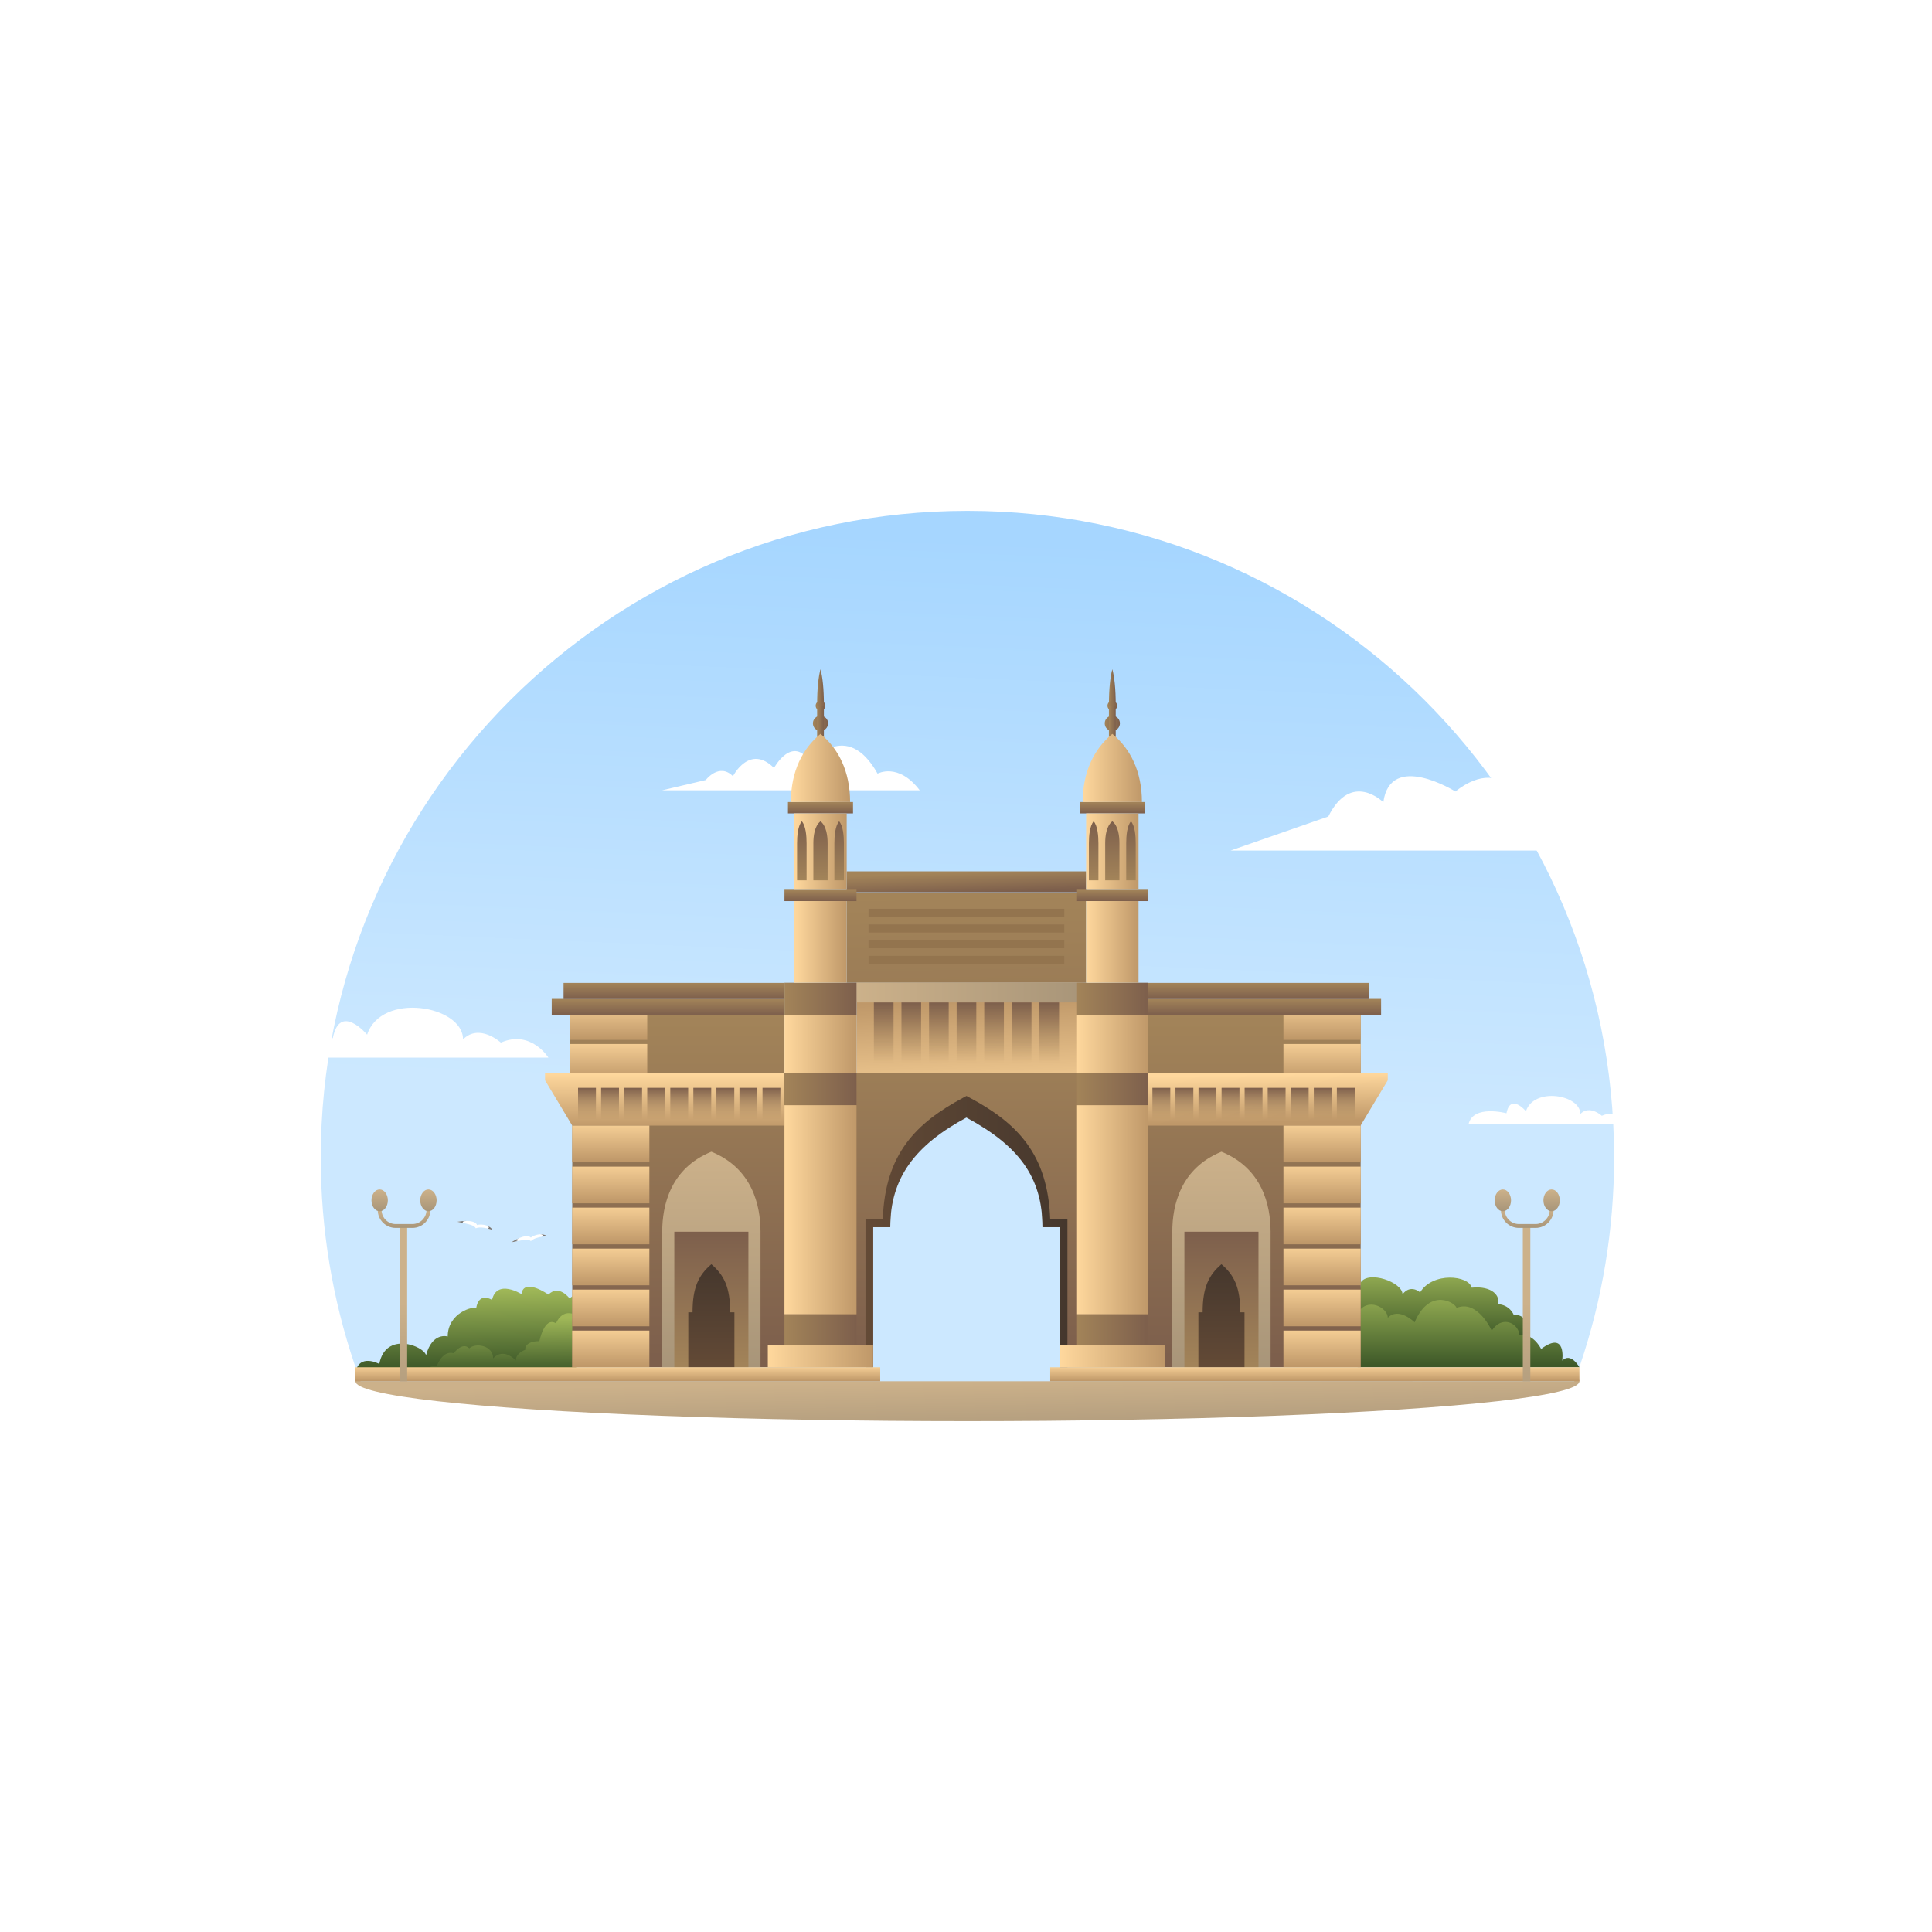 <?xml version="1.0" encoding="utf-8"?>
<!-- Generator: Adobe Illustrator 27.5.0, SVG Export Plug-In . SVG Version: 6.00 Build 0)  -->
<svg version="1.1" xmlns="http://www.w3.org/2000/svg" xmlns:xlink="http://www.w3.org/1999/xlink" x="0px" y="0px"
	 viewBox="0 0 500 500" style="enable-background:new 0 0 500 500;" xml:space="preserve">
<g id="BACKGROUND">
	<rect style="fill:#FFFFFF;" width="500" height="500"/>
</g>
<g id="OBJECTS">
	<g>
		<linearGradient id="SVGID_1_" gradientUnits="userSpaceOnUse" x1="250.37" y1="357.42" x2="250.631" y2="374.246">
			<stop  offset="0" style="stop-color:#CCB18A"/>
			<stop  offset="1" style="stop-color:#A89579"/>
		</linearGradient>
		<ellipse style="fill:url(#SVGID_1_);" cx="250.371" cy="357.474" rx="158.381" ry="10.314"/>
		<g>
			
				<linearGradient id="SVGID_00000128479387386864121590000010060410136778132360_" gradientUnits="userSpaceOnUse" x1="251.035" y1="284.358" x2="257.358" y2="139.434">
				<stop  offset="0" style="stop-color:#CCE8FF"/>
				<stop  offset="1" style="stop-color:#A6D6FF"/>
			</linearGradient>
			<path style="fill:url(#SVGID_00000128479387386864121590000010060410136778132360_);" d="M417.728,299.57
				c0,18.766-3.089,36.806-8.781,53.642c-0.486,1.431-0.984,2.849-1.509,4.261H93.303c-0.524-1.412-1.023-2.83-1.509-4.261
				c-5.692-16.836-8.781-34.877-8.781-53.642c0-92.43,74.927-167.358,167.358-167.358S417.728,207.14,417.728,299.57z"/>
			<g>
				<path style="fill:#FFFFFF;" d="M171.337,204.532h66.689c-5.548-7.3-10.911-4.314-10.911-4.314
					c-8.077-14.435-17.368-2.85-17.368-2.85c-4.646-7.437-9.435,1.383-9.435,1.383c-6.329-6.329-10.624,2.131-10.624,2.131
					c-3.575-3.575-7.046,0.995-7.046,0.995L171.337,204.532z"/>
				<path style="fill:#FFFFFF;" d="M68.82,273.7c2.05-9.109,17.308-5.01,17.308-5.01c1.822-9.337,8.882-0.92,8.882-0.92
					c3.644-11.15,24.823-7.582,24.823,1.224c4.251-4.251,9.792,0.835,9.792,0.835c7.743-3.416,12.298,3.871,12.298,3.871H68.82z"/>
				<path style="fill:#FFFFFF;" d="M380.056,290.952c1.163-5.167,9.818-2.842,9.818-2.842c1.033-5.296,5.038-0.522,5.038-0.522
					c2.067-6.325,14.08-4.301,14.08,0.694c2.411-2.411,5.555,0.474,5.555,0.474c4.392-1.938,6.975,2.196,6.975,2.196H380.056z"/>
				<path style="fill:#FFFFFF;" d="M318.458,220.124l25.308-8.81c5.978-11.956,14.237-3.698,14.237-3.698
					c1.81-13.293,18.646-2.779,18.646-2.779c13.369-10.514,19.347,5.67,19.347,5.67c8.495-20.274,28.167,9.617,28.167,9.617H318.458
					z"/>
			</g>
		</g>
		<g>
			<g>
				
					<linearGradient id="SVGID_00000164475900039637944630000001445438300001981868_" gradientUnits="userSpaceOnUse" x1="373.123" y1="327.189" x2="373.123" y2="346.548">
					<stop  offset="0" style="stop-color:#A0B858"/>
					<stop  offset="1" style="stop-color:#3E5929"/>
				</linearGradient>
				<path style="fill:url(#SVGID_00000164475900039637944630000001445438300001981868_);" d="M352.143,331.925
					c1.973-3.228,10.826-0.098,10.826,3.033c2.152-2.739,4.549-0.489,4.549-0.489c3.277-5.38,12.619-4.402,13.353-1.223
					c5.478-0.538,7.484,2.299,6.75,4.255c3.13,0.196,4.109,2.739,4.109,2.739c5.234,0,3.424,6.848,3.424,6.848h-44.364
					L352.143,331.925z"/>
				
					<linearGradient id="SVGID_00000073692094796984363580000005945416115502757277_" gradientUnits="userSpaceOnUse" x1="380.056" y1="332.849" x2="380.056" y2="353.284">
					<stop  offset="0" style="stop-color:#A0B858"/>
					<stop  offset="1" style="stop-color:#3E5929"/>
				</linearGradient>
				<path style="fill:url(#SVGID_00000073692094796984363580000005945416115502757277_);" d="M351.36,339.865
					c2.536-4.363,7.793-1.435,7.793,1.174c2.886-2.886,6.946,1.174,6.946,1.174c4.044-9.391,10.826-4.824,10.826-3.716
					c5.478-2.284,9.13,5.861,9.13,5.861c3-4.362,7.174-1.493,7.174,1.246c3.522-0.783,5.609,3.502,5.609,3.502
					c6.652-4.936,5.462,3.02,5.462,3.02c2.274-2.275,4.451,1.728,4.451,1.728H351.36V339.865z"/>
			</g>
			<g>
				
					<linearGradient id="SVGID_00000067208329162938676840000014335414086370796472_" gradientUnits="userSpaceOnUse" x1="190.464" y1="333.783" x2="190.183" y2="353.797" gradientTransform="matrix(-1 0 0 1 312.261 0)">
					<stop  offset="0" style="stop-color:#A0B858"/>
					<stop  offset="1" style="stop-color:#3E5929"/>
				</linearGradient>
				<path style="fill:url(#SVGID_00000067208329162938676840000014335414086370796472_);" d="M148.916,355.241H91.99
					c0.935-5.118,6.172-2.25,6.172-2.25c1.621-8.604,11.597-4.614,12.096-2.245c1.621-6.11,5.611-4.863,5.611-4.863
					c0-6.11,6.653-7.973,7.357-7.269c0.704-4.453,4.115-2.194,4.115-2.194c1.247-5.5,7.606-1.51,7.606-1.51
					c0.623-4.364,6.983,0.125,6.983,0.125c2.743-2.743,5.487,1.017,5.487,1.017c1.499-1.498,4.499-1.498,4.499-1.498
					L148.916,355.241z"/>
				
					<linearGradient id="SVGID_00000172422356428156278670000011937684058162811819_" gradientUnits="userSpaceOnUse" x1="182.39" y1="341.332" x2="182.203" y2="355.173" gradientTransform="matrix(-1 0 0 1 312.261 0)">
					<stop  offset="0" style="stop-color:#A0B858"/>
					<stop  offset="1" style="stop-color:#3E5929"/>
				</linearGradient>
				<path style="fill:url(#SVGID_00000172422356428156278670000011937684058162811819_);" d="M148.916,355.241l0.59-14.657
					c-4.021-2.432-5.611,1.901-5.611,1.901c-2.993-1.901-4.302,4.614-4.302,4.614c-4.021,0-3.647,2.227-3.647,2.227
					c-2.712,1.078-2.432,2.776-2.432,2.776c-3.561-3.561-5.892-0.535-5.892-0.535c0-3.501-4.703-4.074-6.172-2.605
					c-1.804-1.804-4.021,1.255-4.021,1.255c-2.993-0.842-4.396,3.367-4.396,3.367c-2.057-0.655-2.619,1.657-2.619,1.657H148.916z"/>
			</g>
			<g>
				<g>
					
						<linearGradient id="SVGID_00000067233002347498246650000007205461032838058382_" gradientUnits="userSpaceOnUse" x1="324.667" y1="262.126" x2="324.667" y2="351.365">
						<stop  offset="0" style="stop-color:#A38459"/>
						<stop  offset="1" style="stop-color:#7D5F4C"/>
					</linearGradient>
					<polygon style="fill:url(#SVGID_00000067233002347498246650000007205461032838058382_);" points="297.192,277.684 
						352.143,277.684 352.143,262.681 297.192,262.681 					"/>
					
						<linearGradient id="SVGID_00000071533953253544852160000007142677654763061934_" gradientUnits="userSpaceOnUse" x1="162.56" y1="268.243" x2="162.56" y2="279.369" gradientTransform="matrix(-1 0 0 1 504.708 0)">
						<stop  offset="0" style="stop-color:#FFD89D"/>
						<stop  offset="1" style="stop-color:#BF9869"/>
					</linearGradient>
					<polygon style="fill:url(#SVGID_00000071533953253544852160000007142677654763061934_);" points="352.143,270.183 
						332.154,270.183 332.154,279.679 352.143,279.679 					"/>
					
						<linearGradient id="SVGID_00000021832789801169439270000014696057014671927486_" gradientUnits="userSpaceOnUse" x1="162.56" y1="257.678" x2="162.56" y2="268.804" gradientTransform="matrix(-1 0 0 1 504.708 0)">
						<stop  offset="0" style="stop-color:#FFD89D"/>
						<stop  offset="1" style="stop-color:#BF9869"/>
					</linearGradient>
					<polygon style="fill:url(#SVGID_00000021832789801169439270000014696057014671927486_);" points="352.143,259.617 
						332.154,259.617 332.154,269.114 352.143,269.114 					"/>
					
						<linearGradient id="SVGID_00000114775867761578736410000006281660110762231205_" gradientUnits="userSpaceOnUse" x1="327.309" y1="258.509" x2="327.309" y2="262.681">
						<stop  offset="0" style="stop-color:#A38459"/>
						<stop  offset="1" style="stop-color:#7D5F4C"/>
					</linearGradient>
					<polygon style="fill:url(#SVGID_00000114775867761578736410000006281660110762231205_);" points="297.192,262.681 
						357.425,262.681 357.425,258.509 297.192,258.509 					"/>
					
						<linearGradient id="SVGID_00000041983006065156531280000001702091839267582373_" gradientUnits="userSpaceOnUse" x1="325.776" y1="254.376" x2="325.776" y2="258.549">
						<stop  offset="0" style="stop-color:#A38459"/>
						<stop  offset="1" style="stop-color:#7D5F4C"/>
					</linearGradient>
					<polygon style="fill:url(#SVGID_00000041983006065156531280000001702091839267582373_);" points="297.192,258.549 
						354.36,258.549 354.36,254.376 297.192,254.376 					"/>
				</g>
				<g>
					
						<linearGradient id="SVGID_00000015346888755966668300000014274379554045752727_" gradientUnits="userSpaceOnUse" x1="175.267" y1="262.126" x2="175.267" y2="351.365">
						<stop  offset="0" style="stop-color:#A38459"/>
						<stop  offset="1" style="stop-color:#7D5F4C"/>
					</linearGradient>
					
						<rect x="147.514" y="262.681" style="fill:url(#SVGID_00000015346888755966668300000014274379554045752727_);" width="55.505" height="15.003"/>
					
						<linearGradient id="SVGID_00000017479956573895216750000008469633733846284428_" gradientUnits="userSpaceOnUse" x1="347.199" y1="268.243" x2="347.199" y2="279.369" gradientTransform="matrix(-1 0 0 1 504.708 0)">
						<stop  offset="0" style="stop-color:#FFD89D"/>
						<stop  offset="1" style="stop-color:#BF9869"/>
					</linearGradient>
					<polygon style="fill:url(#SVGID_00000017479956573895216750000008469633733846284428_);" points="167.503,270.183 
						147.514,270.183 147.514,279.679 167.503,279.679 					"/>
					
						<linearGradient id="SVGID_00000135649958824840201000000006938854292301796519_" gradientUnits="userSpaceOnUse" x1="347.199" y1="257.678" x2="347.199" y2="268.804" gradientTransform="matrix(-1 0 0 1 504.708 0)">
						<stop  offset="0" style="stop-color:#FFD89D"/>
						<stop  offset="1" style="stop-color:#BF9869"/>
					</linearGradient>
					<polygon style="fill:url(#SVGID_00000135649958824840201000000006938854292301796519_);" points="167.503,259.617 
						147.514,259.617 147.514,269.114 167.503,269.114 					"/>
					
						<linearGradient id="SVGID_00000099642292317956247380000001562324009796854156_" gradientUnits="userSpaceOnUse" x1="331.806" y1="258.509" x2="331.806" y2="262.681" gradientTransform="matrix(-1 0 0 1 504.708 0)">
						<stop  offset="0" style="stop-color:#A38459"/>
						<stop  offset="1" style="stop-color:#7D5F4C"/>
					</linearGradient>
					
						<rect x="142.785" y="258.509" style="fill:url(#SVGID_00000099642292317956247380000001562324009796854156_);" width="60.233" height="4.173"/>
					
						<linearGradient id="SVGID_00000080915453326262739480000001395539738263022514_" gradientUnits="userSpaceOnUse" x1="330.273" y1="254.376" x2="330.273" y2="258.549" gradientTransform="matrix(-1 0 0 1 504.708 0)">
						<stop  offset="0" style="stop-color:#A38459"/>
						<stop  offset="1" style="stop-color:#7D5F4C"/>
					</linearGradient>
					
						<rect x="145.851" y="254.376" style="fill:url(#SVGID_00000080915453326262739480000001395539738263022514_);" width="57.168" height="4.173"/>
				</g>
				
					<linearGradient id="SVGID_00000096043319484756443280000010144435252454351514_" gradientUnits="userSpaceOnUse" x1="250.121" y1="262.122" x2="250.121" y2="351.36">
					<stop  offset="0" style="stop-color:#A38459"/>
					<stop  offset="1" style="stop-color:#7D5F4C"/>
				</linearGradient>
				<path style="fill:url(#SVGID_00000096043319484756443280000010144435252454351514_);" d="M352.141,277.68v76.17h-77.91v-36.26
					h-4.44c0-16.43-6.39-24.52-19.69-31.7c-13.31,7.18-19.7,15.27-19.7,31.7h-4.43v36.26h-77.87v-76.17H352.141z"/>
				
					<linearGradient id="SVGID_00000079450926778217511050000017713321601615496589_" gradientUnits="userSpaceOnUse" x1="223.992" y1="318.74" x2="276.252" y2="318.74">
					<stop  offset="0" style="stop-color:#634A36"/>
					<stop  offset="1" style="stop-color:#45372D"/>
				</linearGradient>
				<path style="fill:url(#SVGID_00000079450926778217511050000017713321601615496589_);" d="M276.251,315.59v38.26h-2.02v-36.26
					h-4.44c0-13.154-6.39-21.186-19.69-28.366c-13.31,7.18-19.7,15.652-19.7,28.366h-4.43v36.26h-1.98v-38.26h4.47
					c0.58-17.08,8.72-24.99,20.71-31.45l0.95-0.51l0.95,0.51c12,6.46,20.13,14.37,20.72,31.45H276.251z"/>
				<g>
					
						<linearGradient id="SVGID_00000108277731448169178760000017473146025608016523_" gradientUnits="userSpaceOnUse" x1="184.101" y1="298.062" x2="184.101" y2="353.854">
						<stop  offset="0" style="stop-color:#CCB18A"/>
						<stop  offset="1" style="stop-color:#A89579"/>
					</linearGradient>
					<path style="fill:url(#SVGID_00000108277731448169178760000017473146025608016523_);" d="M184.101,298.062
						c-10.565,4.304-12.717,13.823-12.717,20.705c0,6.882,0,35.087,0,35.087h12.717h12.717c0,0,0-28.205,0-35.087
						C196.818,311.885,194.666,302.366,184.101,298.062z"/>
					
						<linearGradient id="SVGID_00000023240223825147292610000002268008126504365481_" gradientUnits="userSpaceOnUse" x1="184.101" y1="353.854" x2="184.101" y2="318.767">
						<stop  offset="0" style="stop-color:#A38459"/>
						<stop  offset="1" style="stop-color:#7D5F4C"/>
					</linearGradient>
					
						<rect x="174.514" y="318.767" style="fill:url(#SVGID_00000023240223825147292610000002268008126504365481_);" width="19.174" height="35.087"/>
					
						<linearGradient id="SVGID_00000120521908751184198710000014033133659768233911_" gradientUnits="userSpaceOnUse" x1="184.101" y1="353.854" x2="184.101" y2="327.18">
						<stop  offset="0" style="stop-color:#634A36"/>
						<stop  offset="1" style="stop-color:#45372D"/>
					</linearGradient>
					<path style="fill:url(#SVGID_00000120521908751184198710000014033133659768233911_);" d="M188.972,339.621
						c0-6.451-1.58-9.625-4.871-12.441c-3.29,2.816-4.871,5.99-4.871,12.441h-1.097v14.233h5.967h5.967v-14.233H188.972z"/>
				</g>
				
					<linearGradient id="SVGID_00000159449574525923885070000018394069155125939391_" gradientUnits="userSpaceOnUse" x1="249.92" y1="231.286" x2="251.747" y2="343.244">
					<stop  offset="0" style="stop-color:#A38459"/>
					<stop  offset="1" style="stop-color:#7D5F4C"/>
				</linearGradient>
				
					<rect x="219.123" y="230.988" style="fill:url(#SVGID_00000159449574525923885070000018394069155125939391_);" width="61.965" height="23.348"/>
				
					<linearGradient id="SVGID_00000067922768030120187260000002238249655126247350_" gradientUnits="userSpaceOnUse" x1="250.014" y1="225.705" x2="250.21" y2="231.085">
					<stop  offset="0" style="stop-color:#A38459"/>
					<stop  offset="1" style="stop-color:#7D5F4C"/>
				</linearGradient>
				
					<rect x="219.123" y="225.508" style="fill:url(#SVGID_00000067922768030120187260000002238249655126247350_);" width="61.965" height="5.413"/>
				
					<linearGradient id="SVGID_00000104667086746713238450000001145714306982236557_" gradientUnits="userSpaceOnUse" x1="172.038" y1="277.778" x2="172.038" y2="291.865">
					<stop  offset="0" style="stop-color:#FFD89D"/>
					<stop  offset="1" style="stop-color:#BF9869"/>
				</linearGradient>
				<polygon style="fill:url(#SVGID_00000104667086746713238450000001145714306982236557_);" points="148.105,291.312 
					141.058,279.573 141.058,277.684 203.019,277.684 203.019,291.312 				"/>
				<g>
					
						<linearGradient id="SVGID_00000034064976624247219940000017318284810817711794_" gradientUnits="userSpaceOnUse" x1="199.655" y1="289.877" x2="199.655" y2="281.529">
						<stop  offset="0" style="stop-color:#A38459;stop-opacity:0"/>
						<stop  offset="1" style="stop-color:#7D5F4C"/>
					</linearGradient>
					
						<rect x="197.34" y="281.529" style="fill:url(#SVGID_00000034064976624247219940000017318284810817711794_);" width="4.63" height="8.348"/>
					
						<linearGradient id="SVGID_00000051346597459840373510000009471116665358237845_" gradientUnits="userSpaceOnUse" x1="193.688" y1="289.877" x2="193.688" y2="281.529">
						<stop  offset="0" style="stop-color:#A38459;stop-opacity:0"/>
						<stop  offset="1" style="stop-color:#7D5F4C"/>
					</linearGradient>
					
						<rect x="191.373" y="281.529" style="fill:url(#SVGID_00000051346597459840373510000009471116665358237845_);" width="4.63" height="8.348"/>
					
						<linearGradient id="SVGID_00000155858360713105044950000011960650543276704926_" gradientUnits="userSpaceOnUse" x1="187.721" y1="289.877" x2="187.721" y2="281.529">
						<stop  offset="0" style="stop-color:#A38459;stop-opacity:0"/>
						<stop  offset="1" style="stop-color:#7D5F4C"/>
					</linearGradient>
					
						<rect x="185.405" y="281.529" style="fill:url(#SVGID_00000155858360713105044950000011960650543276704926_);" width="4.63" height="8.348"/>
					
						<linearGradient id="SVGID_00000016762277035950531770000004785935256835019143_" gradientUnits="userSpaceOnUse" x1="181.753" y1="289.877" x2="181.753" y2="281.529">
						<stop  offset="0" style="stop-color:#A38459;stop-opacity:0"/>
						<stop  offset="1" style="stop-color:#7D5F4C"/>
					</linearGradient>
					
						<rect x="179.438" y="281.529" style="fill:url(#SVGID_00000016762277035950531770000004785935256835019143_);" width="4.63" height="8.348"/>
					
						<linearGradient id="SVGID_00000083785643354245991220000014550803234338619556_" gradientUnits="userSpaceOnUse" x1="175.786" y1="289.877" x2="175.786" y2="281.529">
						<stop  offset="0" style="stop-color:#A38459;stop-opacity:0"/>
						<stop  offset="1" style="stop-color:#7D5F4C"/>
					</linearGradient>
					
						<rect x="173.471" y="281.529" style="fill:url(#SVGID_00000083785643354245991220000014550803234338619556_);" width="4.63" height="8.348"/>
					
						<linearGradient id="SVGID_00000178183206255120430840000006705784141798879367_" gradientUnits="userSpaceOnUse" x1="169.818" y1="289.877" x2="169.818" y2="281.529">
						<stop  offset="0" style="stop-color:#A38459;stop-opacity:0"/>
						<stop  offset="1" style="stop-color:#7D5F4C"/>
					</linearGradient>
					
						<rect x="167.503" y="281.529" style="fill:url(#SVGID_00000178183206255120430840000006705784141798879367_);" width="4.63" height="8.348"/>
					
						<linearGradient id="SVGID_00000053530566266422463610000001831578361449349506_" gradientUnits="userSpaceOnUse" x1="163.851" y1="289.877" x2="163.851" y2="281.529">
						<stop  offset="0" style="stop-color:#A38459;stop-opacity:0"/>
						<stop  offset="1" style="stop-color:#7D5F4C"/>
					</linearGradient>
					
						<rect x="161.536" y="281.529" style="fill:url(#SVGID_00000053530566266422463610000001831578361449349506_);" width="4.63" height="8.348"/>
					
						<linearGradient id="SVGID_00000083091188364260070130000000591514025188240528_" gradientUnits="userSpaceOnUse" x1="157.884" y1="289.877" x2="157.884" y2="281.529">
						<stop  offset="0" style="stop-color:#A38459;stop-opacity:0"/>
						<stop  offset="1" style="stop-color:#7D5F4C"/>
					</linearGradient>
					
						<rect x="155.568" y="281.529" style="fill:url(#SVGID_00000083091188364260070130000000591514025188240528_);" width="4.63" height="8.348"/>
					
						<linearGradient id="SVGID_00000145772382530098822950000002760061606696360838_" gradientUnits="userSpaceOnUse" x1="151.916" y1="289.877" x2="151.916" y2="281.529">
						<stop  offset="0" style="stop-color:#A38459;stop-opacity:0"/>
						<stop  offset="1" style="stop-color:#7D5F4C"/>
					</linearGradient>
					
						<rect x="149.601" y="281.529" style="fill:url(#SVGID_00000145772382530098822950000002760061606696360838_);" width="4.63" height="8.348"/>
				</g>
				
					<linearGradient id="SVGID_00000083771692388101629530000005505048211463291837_" gradientUnits="userSpaceOnUse" x1="251.966" y1="287.881" x2="250.792" y2="258.924">
					<stop  offset="0" style="stop-color:#FFD89D"/>
					<stop  offset="1" style="stop-color:#BF9869"/>
				</linearGradient>
				
					<rect x="221.666" y="254.336" style="fill:url(#SVGID_00000083771692388101629530000005505048211463291837_);" width="58.826" height="23.348"/>
				<g>
					
						<linearGradient id="SVGID_00000085231477836597022020000002573618640580061587_" gradientUnits="userSpaceOnUse" x1="228.7" y1="275.073" x2="228.7" y2="259.421">
						<stop  offset="0" style="stop-color:#A38459;stop-opacity:0"/>
						<stop  offset="1" style="stop-color:#7D5F4C"/>
					</linearGradient>
					
						<rect x="226.157" y="259.421" style="fill:url(#SVGID_00000085231477836597022020000002573618640580061587_);" width="5.087" height="15.652"/>
					
						<linearGradient id="SVGID_00000172441697999703226230000000132757106807133350_" gradientUnits="userSpaceOnUse" x1="235.841" y1="275.073" x2="235.841" y2="259.421">
						<stop  offset="0" style="stop-color:#A38459;stop-opacity:0"/>
						<stop  offset="1" style="stop-color:#7D5F4C"/>
					</linearGradient>
					
						<rect x="233.298" y="259.421" style="fill:url(#SVGID_00000172441697999703226230000000132757106807133350_);" width="5.087" height="15.652"/>
					
						<linearGradient id="SVGID_00000106115469566778201640000015206174242858264964_" gradientUnits="userSpaceOnUse" x1="242.983" y1="275.073" x2="242.983" y2="259.421">
						<stop  offset="0" style="stop-color:#A38459;stop-opacity:0"/>
						<stop  offset="1" style="stop-color:#7D5F4C"/>
					</linearGradient>
					
						<rect x="240.439" y="259.421" style="fill:url(#SVGID_00000106115469566778201640000015206174242858264964_);" width="5.087" height="15.652"/>
					
						<linearGradient id="SVGID_00000101824894758716614370000010648363789825773241_" gradientUnits="userSpaceOnUse" x1="250.124" y1="275.073" x2="250.124" y2="259.421">
						<stop  offset="0" style="stop-color:#A38459;stop-opacity:0"/>
						<stop  offset="1" style="stop-color:#7D5F4C"/>
					</linearGradient>
					
						<rect x="247.581" y="259.421" style="fill:url(#SVGID_00000101824894758716614370000010648363789825773241_);" width="5.087" height="15.652"/>
					
						<linearGradient id="SVGID_00000158740533209787019170000016234880412018592666_" gradientUnits="userSpaceOnUse" x1="257.265" y1="275.073" x2="257.265" y2="259.421">
						<stop  offset="0" style="stop-color:#A38459;stop-opacity:0"/>
						<stop  offset="1" style="stop-color:#7D5F4C"/>
					</linearGradient>
					
						<rect x="254.722" y="259.421" style="fill:url(#SVGID_00000158740533209787019170000016234880412018592666_);" width="5.087" height="15.652"/>
					
						<linearGradient id="SVGID_00000015312345175582971520000007799061216628582794_" gradientUnits="userSpaceOnUse" x1="264.407" y1="275.073" x2="264.407" y2="259.421">
						<stop  offset="0" style="stop-color:#A38459;stop-opacity:0"/>
						<stop  offset="1" style="stop-color:#7D5F4C"/>
					</linearGradient>
					
						<rect x="261.863" y="259.421" style="fill:url(#SVGID_00000015312345175582971520000007799061216628582794_);" width="5.087" height="15.652"/>
					
						<linearGradient id="SVGID_00000011000152087224467160000016147757439164719267_" gradientUnits="userSpaceOnUse" x1="271.548" y1="275.073" x2="271.548" y2="259.421">
						<stop  offset="0" style="stop-color:#A38459;stop-opacity:0"/>
						<stop  offset="1" style="stop-color:#7D5F4C"/>
					</linearGradient>
					
						<rect x="269.004" y="259.421" style="fill:url(#SVGID_00000011000152087224467160000016147757439164719267_);" width="5.087" height="15.652"/>
				</g>
				
					<linearGradient id="SVGID_00000018237611309894226970000005944728842514107014_" gradientUnits="userSpaceOnUse" x1="221.666" y1="256.878" x2="280.492" y2="256.878">
					<stop  offset="0" style="stop-color:#CCB18A"/>
					<stop  offset="1" style="stop-color:#A89579"/>
				</linearGradient>
				
					<rect x="221.666" y="254.336" style="fill:url(#SVGID_00000018237611309894226970000005944728842514107014_);" width="58.826" height="5.084"/>
				<g>
					
						<linearGradient id="SVGID_00000040549195583214370460000003235202944773683376_" gradientUnits="userSpaceOnUse" x1="316.11" y1="298.062" x2="316.11" y2="353.854">
						<stop  offset="0" style="stop-color:#CCB18A"/>
						<stop  offset="1" style="stop-color:#A89579"/>
					</linearGradient>
					<path style="fill:url(#SVGID_00000040549195583214370460000003235202944773683376_);" d="M316.11,298.062
						c10.565,4.304,12.717,13.823,12.717,20.705c0,6.882,0,35.087,0,35.087H316.11h-12.717c0,0,0-28.205,0-35.087
						C303.392,311.885,305.545,302.366,316.11,298.062z"/>
					
						<linearGradient id="SVGID_00000060729925239860891800000015432664491239012262_" gradientUnits="userSpaceOnUse" x1="316.11" y1="353.854" x2="316.11" y2="318.767">
						<stop  offset="0" style="stop-color:#A38459"/>
						<stop  offset="1" style="stop-color:#7D5F4C"/>
					</linearGradient>
					<polygon style="fill:url(#SVGID_00000060729925239860891800000015432664491239012262_);" points="306.523,353.854 
						325.697,353.854 325.697,318.767 306.523,318.767 					"/>
					
						<linearGradient id="SVGID_00000053512200384071168030000002625231351686885017_" gradientUnits="userSpaceOnUse" x1="316.11" y1="353.854" x2="316.11" y2="327.18">
						<stop  offset="0" style="stop-color:#634A36"/>
						<stop  offset="1" style="stop-color:#45372D"/>
					</linearGradient>
					<path style="fill:url(#SVGID_00000053512200384071168030000002625231351686885017_);" d="M311.239,339.621
						c0-6.451,1.581-9.625,4.871-12.441c3.29,2.816,4.871,5.99,4.871,12.441h1.097v14.233h-5.967h-5.967v-14.233H311.239z"/>
				</g>
				
					<linearGradient id="SVGID_00000054232960672316534780000003471029634966976157_" gradientUnits="userSpaceOnUse" x1="328.07" y1="278.12" x2="328.266" y2="290.348">
					<stop  offset="0" style="stop-color:#FFD89D"/>
					<stop  offset="1" style="stop-color:#BF9869"/>
				</linearGradient>
				<polygon style="fill:url(#SVGID_00000054232960672316534780000003471029634966976157_);" points="352.105,291.312 
					359.153,279.573 359.153,277.684 297.192,277.684 297.192,291.312 				"/>
				<g>
					
						<linearGradient id="SVGID_00000143584672285969946640000014376636968167580572_" gradientUnits="userSpaceOnUse" x1="300.555" y1="289.877" x2="300.555" y2="281.529">
						<stop  offset="0" style="stop-color:#A38459;stop-opacity:0"/>
						<stop  offset="1" style="stop-color:#7D5F4C"/>
					</linearGradient>
					<polygon style="fill:url(#SVGID_00000143584672285969946640000014376636968167580572_);" points="298.24,289.877 
						302.871,289.877 302.871,281.529 298.24,281.529 					"/>
					
						<linearGradient id="SVGID_00000183940223752109793740000005746746555533032084_" gradientUnits="userSpaceOnUse" x1="306.523" y1="289.877" x2="306.523" y2="281.529">
						<stop  offset="0" style="stop-color:#A38459;stop-opacity:0"/>
						<stop  offset="1" style="stop-color:#7D5F4C"/>
					</linearGradient>
					<polygon style="fill:url(#SVGID_00000183940223752109793740000005746746555533032084_);" points="304.208,289.877 
						308.838,289.877 308.838,281.529 304.208,281.529 					"/>
					
						<linearGradient id="SVGID_00000013167674228901323480000003387317258394714006_" gradientUnits="userSpaceOnUse" x1="312.49" y1="289.877" x2="312.49" y2="281.529">
						<stop  offset="0" style="stop-color:#A38459;stop-opacity:0"/>
						<stop  offset="1" style="stop-color:#7D5F4C"/>
					</linearGradient>
					<polygon style="fill:url(#SVGID_00000013167674228901323480000003387317258394714006_);" points="310.175,289.877 
						314.805,289.877 314.805,281.529 310.175,281.529 					"/>
					
						<linearGradient id="SVGID_00000112630217963116476500000001526174066988254377_" gradientUnits="userSpaceOnUse" x1="318.458" y1="289.877" x2="318.458" y2="281.529">
						<stop  offset="0" style="stop-color:#A38459;stop-opacity:0"/>
						<stop  offset="1" style="stop-color:#7D5F4C"/>
					</linearGradient>
					<polygon style="fill:url(#SVGID_00000112630217963116476500000001526174066988254377_);" points="316.142,289.877 
						320.773,289.877 320.773,281.529 316.142,281.529 					"/>
					
						<linearGradient id="SVGID_00000055702931821491111300000010175521543627502503_" gradientUnits="userSpaceOnUse" x1="324.425" y1="289.877" x2="324.425" y2="281.529">
						<stop  offset="0" style="stop-color:#A38459;stop-opacity:0"/>
						<stop  offset="1" style="stop-color:#7D5F4C"/>
					</linearGradient>
					<polygon style="fill:url(#SVGID_00000055702931821491111300000010175521543627502503_);" points="322.11,289.877 
						326.74,289.877 326.74,281.529 322.11,281.529 					"/>
					
						<linearGradient id="SVGID_00000074430887120954444180000007937378479582186923_" gradientUnits="userSpaceOnUse" x1="330.392" y1="289.877" x2="330.392" y2="281.529">
						<stop  offset="0" style="stop-color:#A38459;stop-opacity:0"/>
						<stop  offset="1" style="stop-color:#7D5F4C"/>
					</linearGradient>
					<polygon style="fill:url(#SVGID_00000074430887120954444180000007937378479582186923_);" points="328.077,289.877 
						332.708,289.877 332.708,281.529 328.077,281.529 					"/>
					
						<linearGradient id="SVGID_00000028311330957699598030000010246019178482288023_" gradientUnits="userSpaceOnUse" x1="336.36" y1="289.877" x2="336.36" y2="281.529">
						<stop  offset="0" style="stop-color:#A38459;stop-opacity:0"/>
						<stop  offset="1" style="stop-color:#7D5F4C"/>
					</linearGradient>
					<polygon style="fill:url(#SVGID_00000028311330957699598030000010246019178482288023_);" points="334.045,289.877 
						338.675,289.877 338.675,281.529 334.045,281.529 					"/>
					
						<linearGradient id="SVGID_00000060729388944941011530000012982857104723257532_" gradientUnits="userSpaceOnUse" x1="342.327" y1="289.877" x2="342.327" y2="281.529">
						<stop  offset="0" style="stop-color:#A38459;stop-opacity:0"/>
						<stop  offset="1" style="stop-color:#7D5F4C"/>
					</linearGradient>
					<polygon style="fill:url(#SVGID_00000060729388944941011530000012982857104723257532_);" points="340.012,289.877 
						344.642,289.877 344.642,281.529 340.012,281.529 					"/>
					
						<linearGradient id="SVGID_00000183233754925567457250000011733587156197826947_" gradientUnits="userSpaceOnUse" x1="348.295" y1="289.877" x2="348.295" y2="281.529">
						<stop  offset="0" style="stop-color:#A38459;stop-opacity:0"/>
						<stop  offset="1" style="stop-color:#7D5F4C"/>
					</linearGradient>
					<polygon style="fill:url(#SVGID_00000183233754925567457250000011733587156197826947_);" points="345.979,289.877 
						350.61,289.877 350.61,281.529 345.979,281.529 					"/>
				</g>
				<g>
					
						<linearGradient id="SVGID_00000011743217288368565390000010383085012446354595_" gradientUnits="userSpaceOnUse" x1="342.148" y1="342.418" x2="342.148" y2="353.544">
						<stop  offset="0" style="stop-color:#FFD89D"/>
						<stop  offset="1" style="stop-color:#BF9869"/>
					</linearGradient>
					
						<rect x="332.154" y="344.358" style="fill:url(#SVGID_00000011743217288368565390000010383085012446354595_);" width="19.989" height="9.497"/>
					
						<linearGradient id="SVGID_00000147903375057472895790000010269698914624296873_" gradientUnits="userSpaceOnUse" x1="342.148" y1="331.809" x2="342.148" y2="342.935">
						<stop  offset="0" style="stop-color:#FFD89D"/>
						<stop  offset="1" style="stop-color:#BF9869"/>
					</linearGradient>
					
						<rect x="332.154" y="333.748" style="fill:url(#SVGID_00000147903375057472895790000010269698914624296873_);" width="19.989" height="9.497"/>
					
						<linearGradient id="SVGID_00000008829831039550558980000001027889407406454170_" gradientUnits="userSpaceOnUse" x1="342.148" y1="321.2" x2="342.148" y2="332.325">
						<stop  offset="0" style="stop-color:#FFD89D"/>
						<stop  offset="1" style="stop-color:#BF9869"/>
					</linearGradient>
					
						<rect x="332.154" y="323.139" style="fill:url(#SVGID_00000008829831039550558980000001027889407406454170_);" width="19.989" height="9.497"/>
					
						<linearGradient id="SVGID_00000027570751516648414150000005241383472654630842_" gradientUnits="userSpaceOnUse" x1="342.148" y1="310.59" x2="342.148" y2="321.716">
						<stop  offset="0" style="stop-color:#FFD89D"/>
						<stop  offset="1" style="stop-color:#BF9869"/>
					</linearGradient>
					
						<rect x="332.154" y="312.53" style="fill:url(#SVGID_00000027570751516648414150000005241383472654630842_);" width="19.989" height="9.497"/>
					
						<linearGradient id="SVGID_00000080886535787801020390000011278576903683222684_" gradientUnits="userSpaceOnUse" x1="342.148" y1="299.981" x2="342.148" y2="311.107">
						<stop  offset="0" style="stop-color:#FFD89D"/>
						<stop  offset="1" style="stop-color:#BF9869"/>
					</linearGradient>
					
						<rect x="332.154" y="301.921" style="fill:url(#SVGID_00000080886535787801020390000011278576903683222684_);" width="19.989" height="9.497"/>
					
						<linearGradient id="SVGID_00000060721730091613927650000016348871493734653321_" gradientUnits="userSpaceOnUse" x1="342.148" y1="289.372" x2="342.148" y2="300.498">
						<stop  offset="0" style="stop-color:#FFD89D"/>
						<stop  offset="1" style="stop-color:#BF9869"/>
					</linearGradient>
					
						<rect x="332.154" y="291.312" style="fill:url(#SVGID_00000060721730091613927650000016348871493734653321_);" width="19.989" height="9.497"/>
				</g>
				<g>
					
						<linearGradient id="SVGID_00000044865811303192749300000003011848735661408663_" gradientUnits="userSpaceOnUse" x1="346.645" y1="342.418" x2="346.645" y2="353.544" gradientTransform="matrix(-1 0 0 1 504.708 0)">
						<stop  offset="0" style="stop-color:#FFD89D"/>
						<stop  offset="1" style="stop-color:#BF9869"/>
					</linearGradient>
					<polygon style="fill:url(#SVGID_00000044865811303192749300000003011848735661408663_);" points="168.057,344.358 
						148.068,344.358 148.068,353.854 168.057,353.854 					"/>
					
						<linearGradient id="SVGID_00000075129766419248829980000016412162792201910145_" gradientUnits="userSpaceOnUse" x1="346.645" y1="331.809" x2="346.645" y2="342.935" gradientTransform="matrix(-1 0 0 1 504.708 0)">
						<stop  offset="0" style="stop-color:#FFD89D"/>
						<stop  offset="1" style="stop-color:#BF9869"/>
					</linearGradient>
					<polygon style="fill:url(#SVGID_00000075129766419248829980000016412162792201910145_);" points="168.057,333.748 
						148.068,333.748 148.068,343.245 168.057,343.245 					"/>
					
						<linearGradient id="SVGID_00000033342768743506331050000002874064363191944862_" gradientUnits="userSpaceOnUse" x1="346.645" y1="321.2" x2="346.645" y2="332.325" gradientTransform="matrix(-1 0 0 1 504.708 0)">
						<stop  offset="0" style="stop-color:#FFD89D"/>
						<stop  offset="1" style="stop-color:#BF9869"/>
					</linearGradient>
					<polygon style="fill:url(#SVGID_00000033342768743506331050000002874064363191944862_);" points="168.057,323.139 
						148.068,323.139 148.068,332.636 168.057,332.636 					"/>
					
						<linearGradient id="SVGID_00000151503644368428154580000002329260816072503228_" gradientUnits="userSpaceOnUse" x1="346.645" y1="310.59" x2="346.645" y2="321.716" gradientTransform="matrix(-1 0 0 1 504.708 0)">
						<stop  offset="0" style="stop-color:#FFD89D"/>
						<stop  offset="1" style="stop-color:#BF9869"/>
					</linearGradient>
					<polygon style="fill:url(#SVGID_00000151503644368428154580000002329260816072503228_);" points="168.057,312.53 
						148.068,312.53 148.068,322.027 168.057,322.027 					"/>
					
						<linearGradient id="SVGID_00000133525464257274398240000015174456650014461852_" gradientUnits="userSpaceOnUse" x1="346.645" y1="299.981" x2="346.645" y2="311.107" gradientTransform="matrix(-1 0 0 1 504.708 0)">
						<stop  offset="0" style="stop-color:#FFD89D"/>
						<stop  offset="1" style="stop-color:#BF9869"/>
					</linearGradient>
					<polygon style="fill:url(#SVGID_00000133525464257274398240000015174456650014461852_);" points="168.057,301.921 
						148.068,301.921 148.068,311.418 168.057,311.418 					"/>
					
						<linearGradient id="SVGID_00000167389606682416139500000008704454052878290307_" gradientUnits="userSpaceOnUse" x1="346.645" y1="289.372" x2="346.645" y2="300.498" gradientTransform="matrix(-1 0 0 1 504.708 0)">
						<stop  offset="0" style="stop-color:#FFD89D"/>
						<stop  offset="1" style="stop-color:#BF9869"/>
					</linearGradient>
					<polygon style="fill:url(#SVGID_00000167389606682416139500000008704454052878290307_);" points="168.057,291.312 
						148.068,291.312 148.068,300.808 168.057,300.808 					"/>
				</g>
				<g>
					
						<linearGradient id="SVGID_00000166640179788908003570000004409622595253831605_" gradientUnits="userSpaceOnUse" x1="286.989" y1="177.796" x2="288.747" y2="177.796">
						<stop  offset="0" style="stop-color:#A38459"/>
						<stop  offset="1" style="stop-color:#7D5F4C"/>
					</linearGradient>
					<path style="fill:url(#SVGID_00000166640179788908003570000004409622595253831605_);" d="M287.868,173.193
						c0.531,1.973,0.879,5.053,0.879,9.204h-0.879h-0.879C286.989,178.247,287.337,175.167,287.868,173.193z"/>
					
						<linearGradient id="SVGID_00000032639369524192673250000015340032767578547840_" gradientUnits="userSpaceOnUse" x1="285.902" y1="187.201" x2="289.835" y2="187.201">
						<stop  offset="0" style="stop-color:#A38459"/>
						<stop  offset="1" style="stop-color:#7D5F4C"/>
					</linearGradient>
					<path style="fill:url(#SVGID_00000032639369524192673250000015340032767578547840_);" d="M285.902,187.201
						c0,1.086,0.88,1.966,1.966,1.966c1.086,0,1.966-0.88,1.966-1.966s-0.88-1.966-1.966-1.966
						C286.782,185.234,285.902,186.115,285.902,187.201z"/>
					
						<linearGradient id="SVGID_00000120559448384336069520000002462203825978730383_" gradientUnits="userSpaceOnUse" x1="286.614" y1="182.641" x2="289.122" y2="182.641">
						<stop  offset="0" style="stop-color:#A38459"/>
						<stop  offset="1" style="stop-color:#7D5F4C"/>
					</linearGradient>
					<path style="fill:url(#SVGID_00000120559448384336069520000002462203825978730383_);" d="M286.614,182.641
						c0,0.692,0.561,1.254,1.254,1.254c0.692,0,1.254-0.561,1.254-1.254c0-0.693-0.561-1.254-1.254-1.254
						C287.176,181.387,286.614,181.948,286.614,182.641z"/>
					
						<linearGradient id="SVGID_00000065795173899624085460000006659129989885554577_" gradientUnits="userSpaceOnUse" x1="286.989" y1="187.141" x2="288.747" y2="187.141">
						<stop  offset="0" style="stop-color:#A38459"/>
						<stop  offset="1" style="stop-color:#7D5F4C"/>
					</linearGradient>
					<polygon style="fill:url(#SVGID_00000065795173899624085460000006659129989885554577_);" points="286.989,191.642 
						288.747,191.642 288.747,182.641 286.989,182.641 					"/>
					
						<linearGradient id="SVGID_00000016039646190632178200000001603731962376265352_" gradientUnits="userSpaceOnUse" x1="274.235" y1="350.985" x2="301.501" y2="350.985">
						<stop  offset="0" style="stop-color:#FFD89D"/>
						<stop  offset="1" style="stop-color:#BF9869"/>
					</linearGradient>
					<polygon style="fill:url(#SVGID_00000016039646190632178200000001603731962376265352_);" points="274.235,353.854 
						301.501,353.854 301.501,348.116 274.235,348.116 					"/>
					
						<linearGradient id="SVGID_00000129172187670945230280000012970483056673767305_" gradientUnits="userSpaceOnUse" x1="278.545" y1="344.122" x2="297.192" y2="344.122">
						<stop  offset="0" style="stop-color:#A38459"/>
						<stop  offset="1" style="stop-color:#7D5F4C"/>
					</linearGradient>
					<polygon style="fill:url(#SVGID_00000129172187670945230280000012970483056673767305_);" points="278.545,348.116 
						297.192,348.116 297.192,340.127 278.545,340.127 					"/>
					
						<linearGradient id="SVGID_00000152962848621242565780000007341810294485320088_" gradientUnits="userSpaceOnUse" x1="278.545" y1="281.857" x2="297.192" y2="281.857">
						<stop  offset="0" style="stop-color:#A38459"/>
						<stop  offset="1" style="stop-color:#7D5F4C"/>
					</linearGradient>
					<polygon style="fill:url(#SVGID_00000152962848621242565780000007341810294485320088_);" points="278.545,286.029 
						297.192,286.029 297.192,277.684 278.545,277.684 					"/>
					
						<linearGradient id="SVGID_00000003076017003491806850000001419338308755397562_" gradientUnits="userSpaceOnUse" x1="278.545" y1="258.509" x2="297.192" y2="258.509">
						<stop  offset="0" style="stop-color:#A38459"/>
						<stop  offset="1" style="stop-color:#7D5F4C"/>
					</linearGradient>
					<polygon style="fill:url(#SVGID_00000003076017003491806850000001419338308755397562_);" points="278.545,262.681 
						297.192,262.681 297.192,254.336 278.545,254.336 					"/>
					
						<linearGradient id="SVGID_00000179631685275594880010000017018732132682239362_" gradientUnits="userSpaceOnUse" x1="287.868" y1="230.268" x2="287.868" y2="233.203">
						<stop  offset="0" style="stop-color:#A38459"/>
						<stop  offset="1" style="stop-color:#7D5F4C"/>
					</linearGradient>
					<polygon style="fill:url(#SVGID_00000179631685275594880010000017018732132682239362_);" points="278.545,233.203 
						297.192,233.203 297.192,230.268 278.545,230.268 					"/>
					
						<linearGradient id="SVGID_00000183938108716773997380000009228106362630236043_" gradientUnits="userSpaceOnUse" x1="287.868" y1="207.573" x2="287.868" y2="210.507">
						<stop  offset="0" style="stop-color:#A38459"/>
						<stop  offset="1" style="stop-color:#7D5F4C"/>
					</linearGradient>
					<polygon style="fill:url(#SVGID_00000183938108716773997380000009228106362630236043_);" points="279.449,210.508 
						296.287,210.508 296.287,207.573 279.449,207.573 					"/>
					
						<linearGradient id="SVGID_00000119834716406507421040000012036880303786608540_" gradientUnits="userSpaceOnUse" x1="281.088" y1="243.77" x2="294.649" y2="243.77">
						<stop  offset="0" style="stop-color:#FFD89D"/>
						<stop  offset="1" style="stop-color:#BF9869"/>
					</linearGradient>
					<polygon style="fill:url(#SVGID_00000119834716406507421040000012036880303786608540_);" points="281.088,254.336 
						294.648,254.336 294.648,233.203 281.088,233.203 					"/>
					
						<linearGradient id="SVGID_00000067204399768400099250000012316624149584849573_" gradientUnits="userSpaceOnUse" x1="281.088" y1="220.388" x2="294.649" y2="220.388">
						<stop  offset="0" style="stop-color:#FFD89D"/>
						<stop  offset="1" style="stop-color:#BF9869"/>
					</linearGradient>
					<polygon style="fill:url(#SVGID_00000067204399768400099250000012316624149584849573_);" points="281.088,230.268 
						294.648,230.268 294.648,210.508 281.088,210.508 					"/>
					
						<linearGradient id="SVGID_00000171716908361457165110000014739745194859822995_" gradientUnits="userSpaceOnUse" x1="278.545" y1="270.183" x2="297.192" y2="270.183">
						<stop  offset="0" style="stop-color:#FFD89D"/>
						<stop  offset="1" style="stop-color:#BF9869"/>
					</linearGradient>
					<polygon style="fill:url(#SVGID_00000171716908361457165110000014739745194859822995_);" points="278.545,277.684 
						297.192,277.684 297.192,262.681 278.545,262.681 					"/>
					
						<linearGradient id="SVGID_00000084523445662074099680000003763525554823657399_" gradientUnits="userSpaceOnUse" x1="278.545" y1="313.078" x2="297.192" y2="313.078">
						<stop  offset="0" style="stop-color:#FFD89D"/>
						<stop  offset="1" style="stop-color:#BF9869"/>
					</linearGradient>
					<polygon style="fill:url(#SVGID_00000084523445662074099680000003763525554823657399_);" points="278.545,340.127 
						297.192,340.127 297.192,286.029 278.545,286.029 					"/>
					
						<linearGradient id="SVGID_00000015341492083742991790000010721295428542524575_" gradientUnits="userSpaceOnUse" x1="280.208" y1="198.751" x2="295.529" y2="198.751">
						<stop  offset="0" style="stop-color:#FFD89D"/>
						<stop  offset="1" style="stop-color:#BF9869"/>
					</linearGradient>
					<path style="fill:url(#SVGID_00000015341492083742991790000010721295428542524575_);" d="M287.868,189.93
						c4.631,3.783,7.661,9.686,7.661,17.643h-7.661h-7.661C280.208,199.616,283.237,193.713,287.868,189.93z"/>
					<g>
						
							<linearGradient id="SVGID_00000176739798347766729590000002244387962759313308_" gradientUnits="userSpaceOnUse" x1="287.868" y1="227.833" x2="287.868" y2="212.56">
							<stop  offset="0" style="stop-color:#A38459"/>
							<stop  offset="1" style="stop-color:#7D5F4C"/>
						</linearGradient>
						<path style="fill:url(#SVGID_00000176739798347766729590000002244387962759313308_);" d="M287.868,212.56
							c1.531,1.178,1.843,3.784,1.843,5.668c0,1.884,0,9.605,0,9.605h-1.843h-1.843c0,0,0-7.721,0-9.605
							C286.025,216.344,286.337,213.739,287.868,212.56z"/>
						
							<linearGradient id="SVGID_00000112633098474384551210000012698202694125224101_" gradientUnits="userSpaceOnUse" x1="292.696" y1="227.833" x2="292.696" y2="212.56">
							<stop  offset="0" style="stop-color:#A38459"/>
							<stop  offset="1" style="stop-color:#7D5F4C"/>
						</linearGradient>
						<path style="fill:url(#SVGID_00000112633098474384551210000012698202694125224101_);" d="M292.696,212.56
							c1.023,1.178,1.232,3.784,1.232,5.668c0,1.884,0,9.605,0,9.605h-1.232h-1.232c0,0,0-7.721,0-9.605
							C291.465,216.344,291.673,213.739,292.696,212.56z"/>
						
							<linearGradient id="SVGID_00000174561883845937664250000016866153472841149358_" gradientUnits="userSpaceOnUse" x1="296.462" y1="227.833" x2="296.462" y2="212.56" gradientTransform="matrix(-1 0 0 1 579.502 0)">
							<stop  offset="0" style="stop-color:#A38459"/>
							<stop  offset="1" style="stop-color:#7D5F4C"/>
						</linearGradient>
						<path style="fill:url(#SVGID_00000174561883845937664250000016866153472841149358_);" d="M283.04,212.56
							c-1.023,1.178-1.232,3.784-1.232,5.668c0,1.884,0,9.605,0,9.605h1.232h1.232c0,0,0-7.721,0-9.605
							C284.272,216.344,284.063,213.739,283.04,212.56z"/>
					</g>
				</g>
				<g>
					
						<linearGradient id="SVGID_00000085950942847961586520000005811946110291483285_" gradientUnits="userSpaceOnUse" x1="211.464" y1="177.796" x2="213.222" y2="177.796">
						<stop  offset="0" style="stop-color:#A38459"/>
						<stop  offset="1" style="stop-color:#7D5F4C"/>
					</linearGradient>
					<path style="fill:url(#SVGID_00000085950942847961586520000005811946110291483285_);" d="M212.343,173.193
						c-0.531,1.973-0.879,5.053-0.879,9.204h0.879h0.879C213.222,178.247,212.874,175.167,212.343,173.193z"/>
					
						<linearGradient id="SVGID_00000098927455525132024850000015971616534234899897_" gradientUnits="userSpaceOnUse" x1="210.376" y1="187.201" x2="214.309" y2="187.201">
						<stop  offset="0" style="stop-color:#A38459"/>
						<stop  offset="1" style="stop-color:#7D5F4C"/>
					</linearGradient>
					<path style="fill:url(#SVGID_00000098927455525132024850000015971616534234899897_);" d="M214.309,187.201
						c0,1.086-0.88,1.966-1.966,1.966s-1.966-0.88-1.966-1.966s0.88-1.966,1.966-1.966S214.309,186.115,214.309,187.201z"/>
					
						<linearGradient id="SVGID_00000021833359825902209260000012541674731719770814_" gradientUnits="userSpaceOnUse" x1="211.089" y1="182.641" x2="213.596" y2="182.641">
						<stop  offset="0" style="stop-color:#A38459"/>
						<stop  offset="1" style="stop-color:#7D5F4C"/>
					</linearGradient>
					<path style="fill:url(#SVGID_00000021833359825902209260000012541674731719770814_);" d="M213.596,182.641
						c0,0.692-0.561,1.254-1.254,1.254c-0.693,0-1.254-0.561-1.254-1.254c0-0.693,0.561-1.254,1.254-1.254
						C213.035,181.387,213.596,181.948,213.596,182.641z"/>
					
						<linearGradient id="SVGID_00000124859064921147623760000009773189534991963574_" gradientUnits="userSpaceOnUse" x1="211.464" y1="187.141" x2="213.222" y2="187.141">
						<stop  offset="0" style="stop-color:#A38459"/>
						<stop  offset="1" style="stop-color:#7D5F4C"/>
					</linearGradient>
					
						<rect x="211.464" y="182.641" style="fill:url(#SVGID_00000124859064921147623760000009773189534991963574_);" width="1.758" height="9.002"/>
					
						<linearGradient id="SVGID_00000098924785164887360280000011943179138462142361_" gradientUnits="userSpaceOnUse" x1="198.71" y1="350.985" x2="225.975" y2="350.985">
						<stop  offset="0" style="stop-color:#FFD89D"/>
						<stop  offset="1" style="stop-color:#BF9869"/>
					</linearGradient>
					
						<rect x="198.71" y="348.116" style="fill:url(#SVGID_00000098924785164887360280000011943179138462142361_);" width="27.266" height="5.738"/>
					
						<linearGradient id="SVGID_00000047043821711498410730000011661027132733684644_" gradientUnits="userSpaceOnUse" x1="203.019" y1="344.122" x2="221.666" y2="344.122">
						<stop  offset="0" style="stop-color:#A38459"/>
						<stop  offset="1" style="stop-color:#7D5F4C"/>
					</linearGradient>
					
						<rect x="203.019" y="340.127" style="fill:url(#SVGID_00000047043821711498410730000011661027132733684644_);" width="18.647" height="7.989"/>
					
						<linearGradient id="SVGID_00000005952738554651367600000005528375846117075087_" gradientUnits="userSpaceOnUse" x1="203.019" y1="281.857" x2="221.666" y2="281.857">
						<stop  offset="0" style="stop-color:#A38459"/>
						<stop  offset="1" style="stop-color:#7D5F4C"/>
					</linearGradient>
					
						<rect x="203.019" y="277.684" style="fill:url(#SVGID_00000005952738554651367600000005528375846117075087_);" width="18.647" height="8.345"/>
					
						<linearGradient id="SVGID_00000155140565264680207920000005164338853104863911_" gradientUnits="userSpaceOnUse" x1="203.019" y1="258.509" x2="221.666" y2="258.509">
						<stop  offset="0" style="stop-color:#A38459"/>
						<stop  offset="1" style="stop-color:#7D5F4C"/>
					</linearGradient>
					
						<rect x="203.019" y="254.336" style="fill:url(#SVGID_00000155140565264680207920000005164338853104863911_);" width="18.647" height="8.345"/>
					
						<linearGradient id="SVGID_00000177444375116401985240000001311417267258828977_" gradientUnits="userSpaceOnUse" x1="212.343" y1="230.268" x2="212.343" y2="233.203">
						<stop  offset="0" style="stop-color:#A38459"/>
						<stop  offset="1" style="stop-color:#7D5F4C"/>
					</linearGradient>
					
						<rect x="203.019" y="230.268" style="fill:url(#SVGID_00000177444375116401985240000001311417267258828977_);" width="18.647" height="2.935"/>
					
						<linearGradient id="SVGID_00000126313923379786186620000006469833477058692764_" gradientUnits="userSpaceOnUse" x1="212.343" y1="207.573" x2="212.343" y2="210.507">
						<stop  offset="0" style="stop-color:#A38459"/>
						<stop  offset="1" style="stop-color:#7D5F4C"/>
					</linearGradient>
					
						<rect x="203.924" y="207.573" style="fill:url(#SVGID_00000126313923379786186620000006469833477058692764_);" width="16.838" height="2.935"/>
					
						<linearGradient id="SVGID_00000071531383725293658480000013844182701637005457_" gradientUnits="userSpaceOnUse" x1="205.562" y1="243.77" x2="219.123" y2="243.77">
						<stop  offset="0" style="stop-color:#FFD89D"/>
						<stop  offset="1" style="stop-color:#BF9869"/>
					</linearGradient>
					
						<rect x="205.562" y="233.203" style="fill:url(#SVGID_00000071531383725293658480000013844182701637005457_);" width="13.56" height="21.133"/>
					
						<linearGradient id="SVGID_00000003062479551577533890000001010637045942952345_" gradientUnits="userSpaceOnUse" x1="205.562" y1="220.388" x2="219.123" y2="220.388">
						<stop  offset="0" style="stop-color:#FFD89D"/>
						<stop  offset="1" style="stop-color:#BF9869"/>
					</linearGradient>
					
						<rect x="205.562" y="210.508" style="fill:url(#SVGID_00000003062479551577533890000001010637045942952345_);" width="13.56" height="19.761"/>
					
						<linearGradient id="SVGID_00000084489933440431951750000015617840343068286381_" gradientUnits="userSpaceOnUse" x1="203.019" y1="270.183" x2="221.666" y2="270.183">
						<stop  offset="0" style="stop-color:#FFD89D"/>
						<stop  offset="1" style="stop-color:#BF9869"/>
					</linearGradient>
					
						<rect x="203.019" y="262.681" style="fill:url(#SVGID_00000084489933440431951750000015617840343068286381_);" width="18.647" height="15.003"/>
					
						<linearGradient id="SVGID_00000126294897083523982840000011917734284656294560_" gradientUnits="userSpaceOnUse" x1="203.019" y1="313.078" x2="221.666" y2="313.078">
						<stop  offset="0" style="stop-color:#FFD89D"/>
						<stop  offset="1" style="stop-color:#BF9869"/>
					</linearGradient>
					
						<rect x="203.019" y="286.029" style="fill:url(#SVGID_00000126294897083523982840000011917734284656294560_);" width="18.647" height="54.098"/>
					
						<linearGradient id="SVGID_00000176730733775297431720000002405950113705528199_" gradientUnits="userSpaceOnUse" x1="204.682" y1="198.751" x2="220.003" y2="198.751">
						<stop  offset="0" style="stop-color:#FFD89D"/>
						<stop  offset="1" style="stop-color:#BF9869"/>
					</linearGradient>
					<path style="fill:url(#SVGID_00000176730733775297431720000002405950113705528199_);" d="M212.343,189.93
						c-4.631,3.783-7.661,9.686-7.661,17.643h7.661h7.661C220.003,199.616,216.974,193.713,212.343,189.93z"/>
					<g>
						
							<linearGradient id="SVGID_00000129925743358327097390000001979639570721347764_" gradientUnits="userSpaceOnUse" x1="212.343" y1="227.833" x2="212.343" y2="212.56">
							<stop  offset="0" style="stop-color:#A38459"/>
							<stop  offset="1" style="stop-color:#7D5F4C"/>
						</linearGradient>
						<path style="fill:url(#SVGID_00000129925743358327097390000001979639570721347764_);" d="M212.343,212.56
							c1.531,1.178,1.843,3.784,1.843,5.668c0,1.884,0,9.605,0,9.605h-1.843H210.5c0,0,0-7.721,0-9.605
							C210.5,216.344,210.812,213.739,212.343,212.56z"/>
						
							<linearGradient id="SVGID_00000073685756479061837250000014630424671689072297_" gradientUnits="userSpaceOnUse" x1="217.171" y1="227.833" x2="217.171" y2="212.56">
							<stop  offset="0" style="stop-color:#A38459"/>
							<stop  offset="1" style="stop-color:#7D5F4C"/>
						</linearGradient>
						<path style="fill:url(#SVGID_00000073685756479061837250000014630424671689072297_);" d="M217.171,212.56
							c1.023,1.178,1.232,3.784,1.232,5.668c0,1.884,0,9.605,0,9.605h-1.232h-1.232c0,0,0-7.721,0-9.605
							C215.939,216.344,216.148,213.739,217.171,212.56z"/>
						
							<linearGradient id="SVGID_00000127033750917860802120000000275803875936520626_" gradientUnits="userSpaceOnUse" x1="371.988" y1="227.833" x2="371.988" y2="212.56" gradientTransform="matrix(-1 0 0 1 579.502 0)">
							<stop  offset="0" style="stop-color:#A38459"/>
							<stop  offset="1" style="stop-color:#7D5F4C"/>
						</linearGradient>
						<path style="fill:url(#SVGID_00000127033750917860802120000000275803875936520626_);" d="M207.514,212.56
							c-1.023,1.178-1.232,3.784-1.232,5.668c0,1.884,0,9.605,0,9.605h1.232h1.232c0,0,0-7.721,0-9.605
							C208.746,216.344,208.538,213.739,207.514,212.56z"/>
					</g>
				</g>
				
					<linearGradient id="SVGID_00000078742098535862673210000000166402400518648719_" gradientUnits="userSpaceOnUse" x1="340.273" y1="353.115" x2="340.273" y2="357.355">
					<stop  offset="0" style="stop-color:#FFD89D"/>
					<stop  offset="1" style="stop-color:#BF9869"/>
				</linearGradient>
				
					<rect x="271.795" y="353.854" style="fill:url(#SVGID_00000078742098535862673210000000166402400518648719_);" width="136.956" height="3.62"/>
				
					<linearGradient id="SVGID_00000027599577544243469000000001133177626083535550_" gradientUnits="userSpaceOnUse" x1="159.893" y1="353.115" x2="159.893" y2="357.355">
					<stop  offset="0" style="stop-color:#FFD89D"/>
					<stop  offset="1" style="stop-color:#BF9869"/>
				</linearGradient>
				
					<rect x="91.99" y="353.854" style="fill:url(#SVGID_00000027599577544243469000000001133177626083535550_);" width="135.807" height="3.62"/>
				<g>
					<rect x="224.768" y="235.191" style="fill:#93744E;" width="50.674" height="2.098"/>
					<rect x="224.768" y="239.252" style="fill:#93744E;" width="50.674" height="2.098"/>
					<rect x="224.768" y="243.314" style="fill:#93744E;" width="50.674" height="2.098"/>
					<rect x="224.768" y="247.375" style="fill:#93744E;" width="50.674" height="2.098"/>
				</g>
			</g>
			<g>
				<g>
					
						<linearGradient id="SVGID_00000128462982810880620630000015161614226359994804_" gradientUnits="userSpaceOnUse" x1="395.076" y1="337.274" x2="395.571" y2="369.187">
						<stop  offset="0" style="stop-color:#CCB18A"/>
						<stop  offset="1" style="stop-color:#A89579"/>
					</linearGradient>
					
						<rect x="394.104" y="317.278" style="fill:url(#SVGID_00000128462982810880620630000015161614226359994804_);" width="1.946" height="40.195"/>
					<g>
						<g>
							
								<linearGradient id="SVGID_00000030465326349303586370000013233858443299560895_" gradientUnits="userSpaceOnUse" x1="395.244" y1="313.037" x2="395.318" y2="317.812">
								<stop  offset="0" style="stop-color:#CCB18A"/>
								<stop  offset="1" style="stop-color:#A89579"/>
							</linearGradient>
							<path style="fill:url(#SVGID_00000030465326349303586370000013233858443299560895_);" d="M397.42,317.779h-4.348
								c-2.557,0-4.636-2.08-4.636-4.637h1c0,2.005,1.631,3.637,3.636,3.637h4.348c2.005,0,3.636-1.632,3.636-3.637h1
								C402.055,315.699,399.976,317.779,397.42,317.779z"/>
						</g>
						
							<linearGradient id="SVGID_00000145025423716013427450000015408675407016263325_" gradientUnits="userSpaceOnUse" x1="388.892" y1="307.827" x2="388.98" y2="313.468">
							<stop  offset="0" style="stop-color:#CCB18A"/>
							<stop  offset="1" style="stop-color:#A89579"/>
						</linearGradient>
						<path style="fill:url(#SVGID_00000145025423716013427450000015408675407016263325_);" d="M391.055,310.647
							c0,1.558-0.949,2.821-2.119,2.821c-1.171,0-2.12-1.263-2.12-2.821s0.949-2.821,2.12-2.821
							C390.107,307.827,391.055,309.09,391.055,310.647z"/>
						
							<linearGradient id="SVGID_00000060731792196610788100000018202173564719202445_" gradientUnits="userSpaceOnUse" x1="401.512" y1="307.827" x2="401.599" y2="313.468">
							<stop  offset="0" style="stop-color:#CCB18A"/>
							<stop  offset="1" style="stop-color:#A89579"/>
						</linearGradient>
						<path style="fill:url(#SVGID_00000060731792196610788100000018202173564719202445_);" d="M403.675,310.647
							c0,1.558-0.949,2.821-2.12,2.821s-2.119-1.263-2.119-2.821s0.949-2.821,2.119-2.821S403.675,309.09,403.675,310.647z"/>
					</g>
				</g>
				<g>
					
						<linearGradient id="SVGID_00000109727374876542797350000017805816858528260502_" gradientUnits="userSpaceOnUse" x1="104.396" y1="337.274" x2="104.891" y2="369.187">
						<stop  offset="0" style="stop-color:#CCB18A"/>
						<stop  offset="1" style="stop-color:#A89579"/>
					</linearGradient>
					
						<rect x="103.425" y="317.278" style="fill:url(#SVGID_00000109727374876542797350000017805816858528260502_);" width="1.946" height="40.195"/>
					<g>
						<g>
							
								<linearGradient id="SVGID_00000181082016700527756610000000560766002703618734_" gradientUnits="userSpaceOnUse" x1="104.564" y1="313.037" x2="104.638" y2="317.812">
								<stop  offset="0" style="stop-color:#CCB18A"/>
								<stop  offset="1" style="stop-color:#A89579"/>
							</linearGradient>
							<path style="fill:url(#SVGID_00000181082016700527756610000000560766002703618734_);" d="M106.74,317.779h-4.348
								c-2.557,0-4.636-2.08-4.636-4.637h1c0,2.005,1.631,3.637,3.636,3.637h4.348c2.005,0,3.636-1.632,3.636-3.637h1
								C111.376,315.699,109.297,317.779,106.74,317.779z"/>
						</g>
						
							<linearGradient id="SVGID_00000005232517246174255800000016046152196159217329_" gradientUnits="userSpaceOnUse" x1="98.213" y1="307.827" x2="98.3" y2="313.468">
							<stop  offset="0" style="stop-color:#CCB18A"/>
							<stop  offset="1" style="stop-color:#A89579"/>
						</linearGradient>
						<path style="fill:url(#SVGID_00000005232517246174255800000016046152196159217329_);" d="M100.376,310.647
							c0,1.558-0.949,2.821-2.119,2.821c-1.171,0-2.12-1.263-2.12-2.821s0.949-2.821,2.12-2.821
							C99.427,307.827,100.376,309.09,100.376,310.647z"/>
						
							<linearGradient id="SVGID_00000063621344256563471500000016826329587053861016_" gradientUnits="userSpaceOnUse" x1="110.832" y1="307.827" x2="110.92" y2="313.468">
							<stop  offset="0" style="stop-color:#CCB18A"/>
							<stop  offset="1" style="stop-color:#A89579"/>
						</linearGradient>
						<path style="fill:url(#SVGID_00000063621344256563471500000016826329587053861016_);" d="M112.995,310.647
							c0,1.558-0.949,2.821-2.12,2.821s-2.119-1.263-2.119-2.821s0.949-2.821,2.119-2.821S112.995,309.09,112.995,310.647z"/>
					</g>
				</g>
			</g>
		</g>
		<g>
			<g>
				<path style="fill:#FFFFFF;" d="M141.592,319.912c0,0-0.586,0.016-1.335,0.141h-0.008c-0.96,0.156-2.187,0.476-2.858,1.148
					c-0.445-0.445-1.437-0.406-3.311-0.055c-0.516,0.102-1.101,0.219-1.765,0.359c0.594-0.367,1.335-0.789,2.085-1.109
					c1.179-0.492,2.374-0.726,2.991-0.109c0.312-0.312,1.312-0.789,2.366-0.844h0.031
					C140.413,319.412,141.053,319.529,141.592,319.912z"/>
				<path style="fill:#777777;" d="M134.079,321.146c-0.516,0.102-1.101,0.219-1.765,0.359c0.594-0.367,1.335-0.789,2.085-1.109
					l0.008,0.008C133.814,320.669,133.22,321.138,134.079,321.146z"/>
				<path style="fill:#777777;" d="M139.788,319.443c0.625-0.031,1.265,0.086,1.804,0.469c0,0-0.586,0.016-1.335,0.141
					C140.546,319.943,140.624,319.443,139.788,319.443z"/>
			</g>
			<g>
				<path style="fill:#FFFFFF;" d="M127.497,318.318c0,0-0.546-0.213-1.285-0.388l-0.007-0.003c-0.946-0.228-2.2-0.409-3.08-0.05
					c-0.238-0.583-1.167-0.931-3.031-1.334c-0.515-0.106-1.1-0.225-1.766-0.353c0.689-0.108,1.537-0.209,2.352-0.214
					c1.278,0.004,2.47,0.251,2.799,1.059c0.409-0.167,1.515-0.218,2.508,0.14l0.029,0.012
					C126.604,317.4,127.149,317.756,127.497,318.318z"/>
				<path style="fill:#777777;" d="M120.094,316.542c-0.515-0.106-1.1-0.225-1.766-0.353c0.689-0.108,1.537-0.209,2.352-0.214
					l0.004,0.01C120.034,316,119.305,316.202,120.094,316.542z"/>
				<path style="fill:#777777;" d="M126.016,317.187c0.588,0.213,1.133,0.57,1.481,1.132c0,0-0.546-0.213-1.285-0.388
					C126.52,317.941,126.786,317.511,126.016,317.187z"/>
			</g>
		</g>
	</g>
</g>
</svg>
